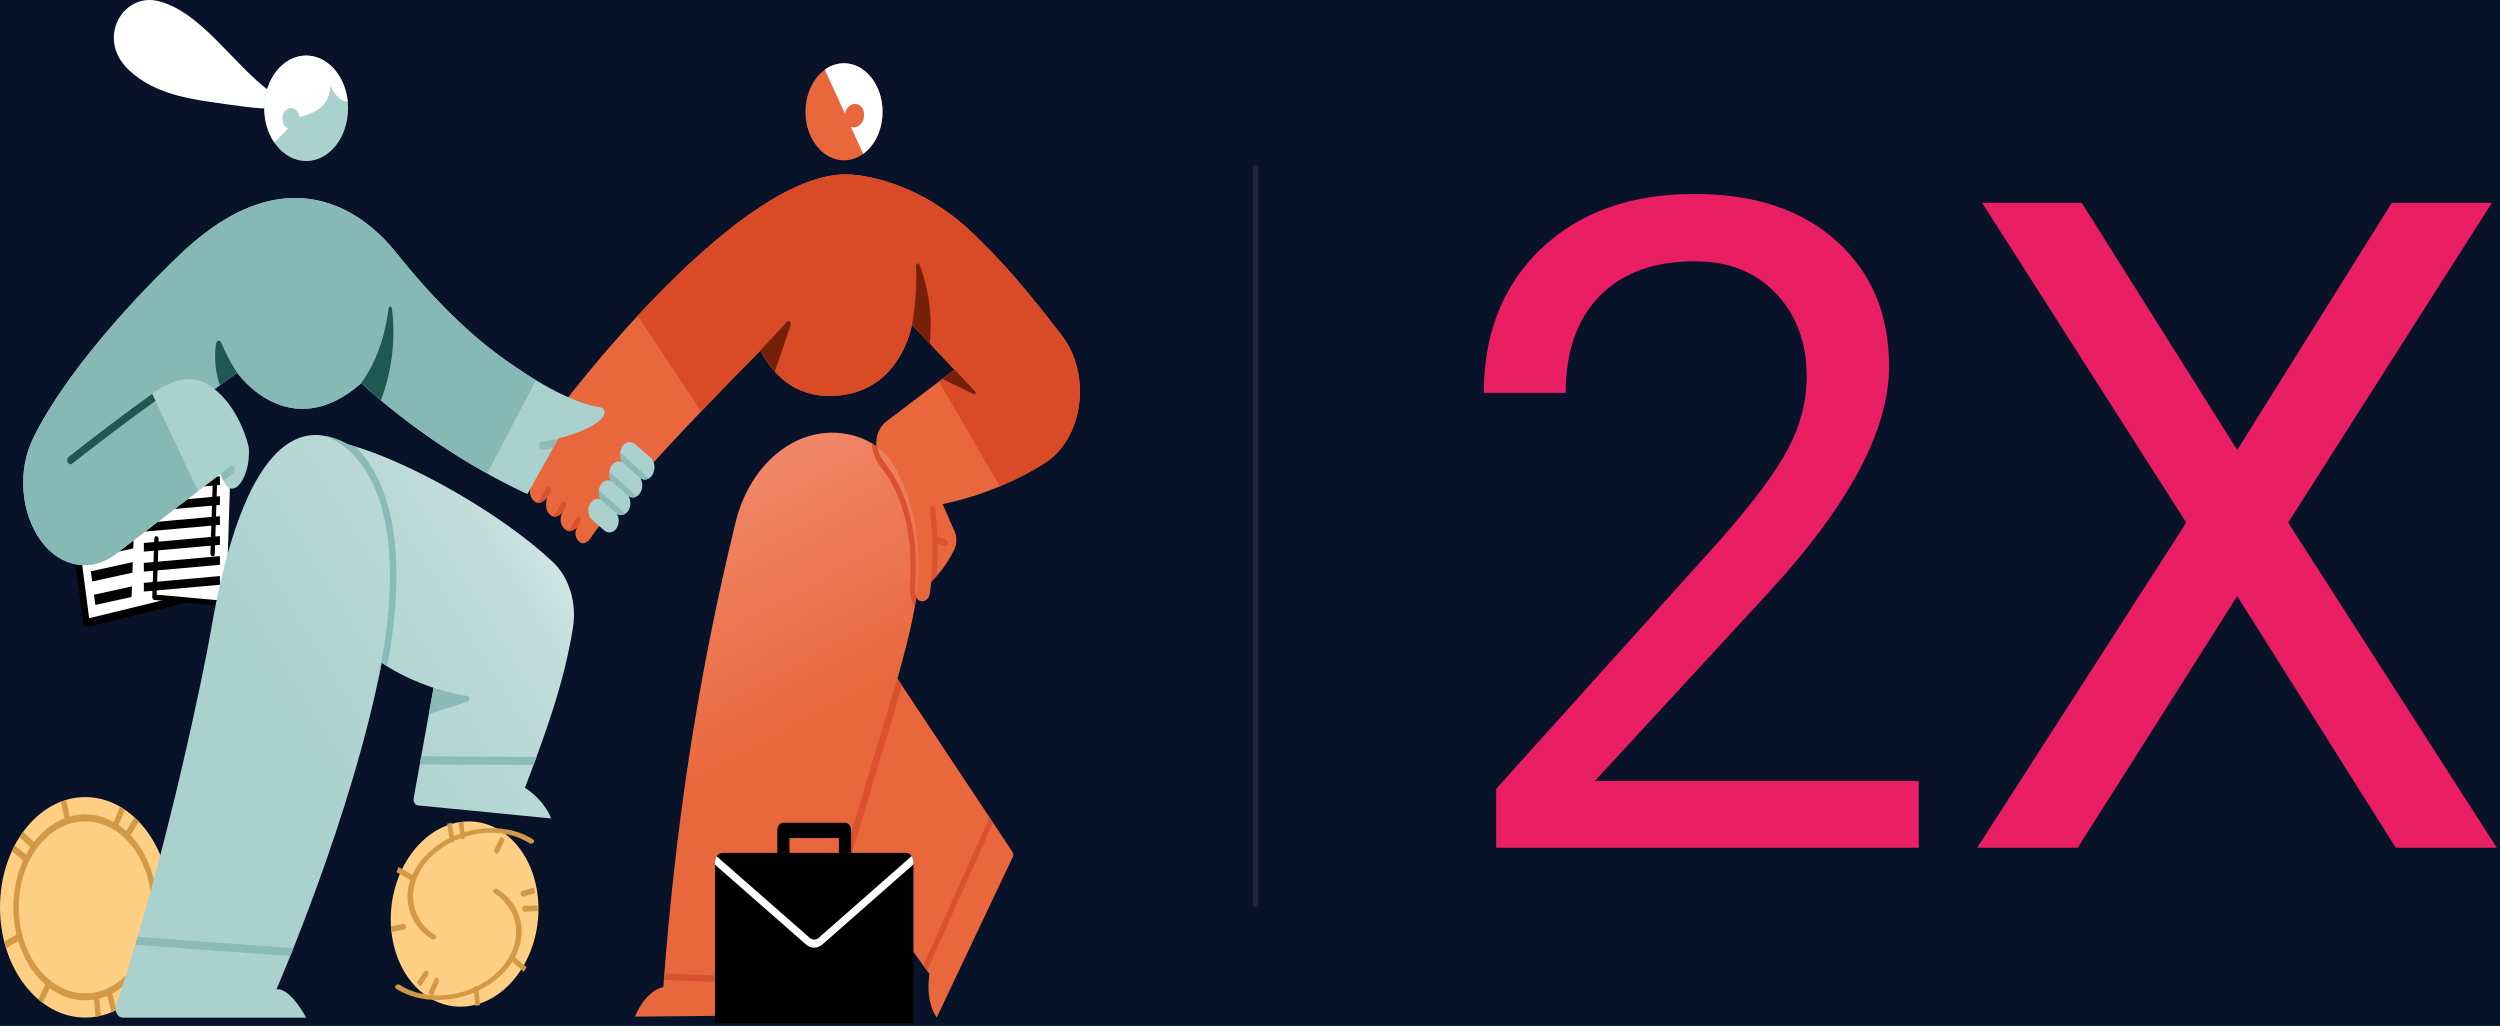 <svg width="463" height="190" viewBox="0 0 463 190" fill="none" xmlns="http://www.w3.org/2000/svg">
<rect width="463" height="190" fill="#081229"/>
<path fill-rule="evenodd" clip-rule="evenodd" d="M32.498 81.215L36.42 110.386L15.928 115.38L12.084 85.759L32.498 81.215Z" fill="white"/>
<path fill-rule="evenodd" clip-rule="evenodd" d="M12.691 86.379L14.744 102.194C14.796 102.604 14.577 102.989 14.252 103.056C13.928 103.123 13.621 102.845 13.568 102.437L11.421 85.89C11.368 85.484 11.584 85.101 11.905 85.03L32.311 80.483C32.468 80.447 32.629 80.493 32.758 80.608C32.888 80.724 32.976 80.899 33.003 81.096L34.93 95.427C34.985 95.836 34.766 96.225 34.443 96.293C34.118 96.363 33.811 96.086 33.756 95.679L31.928 82.093L12.691 86.379Z" fill="black"/>
<path fill-rule="evenodd" clip-rule="evenodd" d="M35.815 109.781L33.915 95.652C33.86 95.243 34.078 94.856 34.403 94.786C34.726 94.718 35.034 94.993 35.089 95.401L37.087 110.253C37.141 110.654 36.931 111.037 36.613 111.115L16.13 116.112C15.972 116.151 15.808 116.107 15.676 115.991C15.544 115.875 15.455 115.696 15.429 115.497L13.73 102.411C13.677 102.002 13.897 101.615 14.221 101.549C14.546 101.481 14.853 101.759 14.906 102.168L16.505 114.491L35.815 109.781Z" fill="black"/>
<path fill-rule="evenodd" clip-rule="evenodd" d="M34.146 108.408L33.886 106.522L17.403 110.143L17.664 112.03L34.146 108.408ZM33.562 104.072L33.302 102.187L16.819 105.808L17.08 107.694L33.562 104.072ZM32.978 99.737L32.718 97.85L16.236 101.472L16.496 103.358L32.978 99.737ZM32.394 95.402L32.134 93.515L15.652 97.136L15.912 99.023L32.394 95.402ZM31.81 91.067L31.55 89.18L15.067 92.801L15.328 94.688L31.81 91.067ZM31.226 86.731L30.966 84.845L14.483 88.466L14.744 90.352L31.226 86.731Z" fill="black"/>
<path fill-rule="evenodd" clip-rule="evenodd" d="M42.673 87.085L41.888 112.204L24.36 110.618L25.272 85.151L42.673 87.085Z" fill="white"/>
<path fill-rule="evenodd" clip-rule="evenodd" d="M45.728 111.643L46.01 102.596C46.018 102.315 46.205 102.108 46.425 102.135C46.646 102.161 46.818 102.411 46.809 102.693L46.512 112.237C46.502 112.514 46.322 112.72 46.105 112.7L28.588 111.121C28.479 111.112 28.377 111.046 28.303 110.94C28.229 110.835 28.19 110.697 28.195 110.559L28.58 99.76C28.59 99.478 28.777 99.273 28.998 99.3C29.218 99.329 29.39 99.58 29.379 99.862L29.012 110.137L45.728 111.643Z" fill="black"/>
<path fill-rule="evenodd" clip-rule="evenodd" d="M22.756 85.601L22.233 99.684C22.223 99.963 22.034 100.167 21.813 100.137C21.59 100.109 21.419 99.858 21.429 99.579L21.971 84.996C21.981 84.719 22.167 84.516 22.387 84.541L39.89 86.541C39.998 86.553 40.099 86.618 40.172 86.723C40.245 86.827 40.283 86.962 40.279 87.097L39.775 102.581C39.766 102.861 39.579 103.065 39.356 103.039C39.134 103.011 38.962 102.762 38.971 102.482L39.458 87.508L22.756 85.601Z" fill="black"/>
<path fill-rule="evenodd" clip-rule="evenodd" d="M40.733 108.295L40.728 106.686L26.637 107.948L26.642 109.558L40.733 108.295ZM40.734 104.598L40.728 102.99L26.637 104.251L26.643 105.86L40.734 104.598ZM40.734 100.901L40.729 99.291L26.638 100.554L26.643 102.163L40.734 100.901ZM40.734 97.204L40.729 95.594L26.638 96.857L26.643 98.466L40.734 97.204ZM40.734 93.507L40.729 91.898L26.638 93.16L26.643 94.77L40.734 93.507ZM40.734 89.81L40.729 88.201L26.638 89.463L26.644 91.072L40.734 89.81Z" fill="black"/>
<path d="M15.787 188.454C24.505 188.454 31.573 179.314 31.573 168.039C31.573 156.764 24.505 147.624 15.787 147.624C7.068 147.624 0 156.764 0 168.039C0 179.314 7.068 188.454 15.787 188.454Z" fill="#FFCF84"/>
<path fill-rule="evenodd" clip-rule="evenodd" d="M15.788 152.114C22.583 152.114 28.101 159.25 28.101 168.038C28.101 176.827 22.583 183.962 15.788 183.962C15.512 183.962 15.287 184.252 15.287 184.609C15.287 184.966 15.512 185.255 15.788 185.255C23.135 185.255 29.101 177.541 29.101 168.038C29.101 158.536 23.135 150.821 15.788 150.821C15.512 150.821 15.287 151.111 15.287 151.468C15.287 151.825 15.512 152.114 15.788 152.114Z" fill="#D29946"/>
<path fill-rule="evenodd" clip-rule="evenodd" d="M15.787 183.962C8.991 183.962 3.473 176.827 3.473 168.038C3.473 159.25 8.991 152.114 15.787 152.114C16.063 152.114 16.288 151.825 16.288 151.468C16.288 151.111 16.063 150.821 15.787 150.821C8.439 150.821 2.474 158.536 2.474 168.038C2.474 177.541 8.439 185.255 15.787 185.255C16.063 185.255 16.288 184.966 16.288 184.609C16.288 184.252 16.063 183.962 15.787 183.962Z" fill="#D29946"/>
<path fill-rule="evenodd" clip-rule="evenodd" d="M17.688 188.305L17.365 184.942C17.331 184.587 17.526 184.264 17.8 184.22C18.074 184.176 18.323 184.428 18.358 184.782L18.677 188.11C18.351 188.188 18.021 188.253 17.688 188.305ZM20.64 187.467L19.745 184.055C19.657 183.716 19.797 183.349 20.059 183.234C20.32 183.12 20.605 183.301 20.692 183.639L21.582 187.03C21.273 187.188 20.959 187.334 20.64 187.467ZM7.085 185.068L8.475 182.111C8.618 181.806 8.926 181.709 9.162 181.895C9.398 182.08 9.473 182.478 9.33 182.784L7.936 185.748C7.646 185.533 7.362 185.306 7.085 185.068ZM28.776 179.636L26.478 177.437C26.257 177.225 26.21 176.82 26.374 176.533C26.538 176.246 26.851 176.185 27.073 176.398L29.32 178.548C29.148 178.918 28.966 179.282 28.776 179.636ZM0.784 174.4L3.484 172.829C3.735 172.682 4.032 172.827 4.145 173.153C4.258 173.478 4.146 173.862 3.894 174.008L1.127 175.619C1.003 175.219 0.888 174.812 0.784 174.4ZM31.105 163.085C31.186 163.502 31.256 163.923 31.317 164.35L28.655 165.161C28.387 165.243 28.117 165.028 28.054 164.68C27.99 164.333 28.157 163.984 28.425 163.902L31.105 163.085ZM2.742 156.541L5.121 158.553C5.352 158.748 5.417 159.149 5.266 159.448C5.115 159.747 4.805 159.831 4.574 159.635L2.205 157.631C2.375 157.26 2.555 156.896 2.742 156.541ZM4.295 154.045L6.229 155.885C6.451 156.096 6.5 156.501 6.335 156.789C6.172 157.076 5.858 157.138 5.636 156.927L3.631 155.018C3.844 154.685 4.066 154.36 4.295 154.045ZM24.912 151.38C25.184 151.629 25.45 151.89 25.709 152.162L23.979 154.982C23.807 155.261 23.492 155.308 23.276 155.086C23.06 154.864 23.024 154.457 23.195 154.177L24.912 151.38ZM22.233 149.398C22.538 149.575 22.838 149.764 23.132 149.965L21.913 152.922C21.783 153.237 21.48 153.357 21.236 153.189C20.993 153.021 20.901 152.629 21.031 152.314L22.233 149.398ZM12.247 148.138L12.951 151.385C13.025 151.728 12.87 152.086 12.604 152.182C12.338 152.278 12.062 152.078 11.988 151.734L11.28 148.467C11.598 148.345 11.92 148.235 12.247 148.138Z" fill="#D29946"/>
<path d="M76.609 182.341C82.077 188.485 90.735 187.619 95.946 180.406C101.158 173.194 100.95 162.366 95.482 156.222C90.013 150.078 81.356 150.944 76.144 158.157C70.932 165.369 71.14 176.197 76.609 182.341Z" fill="#FFCF84"/>
<path fill-rule="evenodd" clip-rule="evenodd" d="M91.455 165.351C96.657 168.713 96.98 175.262 92.176 179.966C87.372 184.671 79.248 185.76 74.046 182.398C73.835 182.262 73.505 182.306 73.31 182.497C73.115 182.688 73.128 182.954 73.339 183.091C78.964 186.726 87.748 185.548 92.942 180.461C98.136 175.374 97.787 168.293 92.162 164.658C91.951 164.522 91.621 164.566 91.425 164.757C91.23 164.948 91.243 165.214 91.455 165.351Z" fill="#D29946"/>
<path fill-rule="evenodd" clip-rule="evenodd" d="M80.635 173.216C75.432 169.854 75.108 163.305 79.912 158.601C84.716 153.896 92.841 152.807 98.043 156.169C98.255 156.305 98.585 156.261 98.78 156.07C98.975 155.879 98.962 155.613 98.75 155.476C93.125 151.841 84.342 153.02 79.147 158.106C73.953 163.193 74.302 170.273 79.928 173.909C80.139 174.045 80.469 174.001 80.664 173.81C80.859 173.619 80.846 173.353 80.635 173.216Z" fill="#D29946"/>
<path fill-rule="evenodd" clip-rule="evenodd" d="M77.158 181.992L78.605 179.885C78.757 179.663 79.032 179.645 79.218 179.844C79.404 180.044 79.43 180.386 79.279 180.608L77.847 182.693C77.613 182.469 77.383 182.236 77.158 181.992ZM79.338 183.943L80.466 181.342C80.578 181.085 80.841 180.998 81.055 181.149C81.267 181.299 81.349 181.631 81.237 181.888L80.116 184.473C79.854 184.307 79.594 184.13 79.338 183.943ZM72.375 171.562L74.651 171.076C74.886 171.026 75.118 171.224 75.169 171.518C75.221 171.813 75.071 172.092 74.837 172.143L72.554 172.629C72.485 172.274 72.425 171.918 72.375 171.562ZM88.04 186.293L87.734 183.212C87.705 182.915 87.874 182.655 88.113 182.631C88.351 182.608 88.569 182.83 88.598 183.128L88.897 186.141C88.613 186.203 88.327 186.254 88.04 186.293ZM73.798 160.57L76.185 161.913C76.407 162.038 76.514 162.36 76.423 162.631C76.332 162.901 76.078 163.02 75.855 162.894L73.409 161.518C73.53 161.198 73.659 160.881 73.798 160.57ZM97.512 179.123C97.356 179.417 97.193 179.706 97.021 179.989L95.028 178.26C94.828 178.087 94.771 177.748 94.902 177.506C95.033 177.263 95.304 177.209 95.504 177.383L97.512 179.123ZM83.685 152.38L84.131 155.425C84.174 155.721 84.018 155.994 83.781 156.034C83.545 156.075 83.318 155.868 83.275 155.572L82.831 152.54C83.114 152.475 83.4 152.422 83.685 152.38ZM85.834 152.28L86.097 154.868C86.127 155.165 85.959 155.426 85.72 155.45C85.482 155.474 85.263 155.252 85.233 154.955L84.961 152.271C85.251 152.262 85.543 152.266 85.834 152.28ZM99.505 167.651C99.546 168.01 99.579 168.37 99.602 168.73L97.189 168.864C96.949 168.877 96.737 168.645 96.716 168.347C96.694 168.049 96.871 167.797 97.11 167.783L99.505 167.651ZM98.865 164.378C98.961 164.724 99.049 165.073 99.128 165.422L96.953 166.048C96.721 166.115 96.481 165.933 96.417 165.641C96.353 165.351 96.489 165.061 96.721 164.994L98.865 164.378ZM93.487 155.534L92.326 157.889C92.203 158.138 91.935 158.207 91.729 158.043C91.522 157.878 91.454 157.543 91.578 157.294L92.746 154.925C92.997 155.118 93.244 155.321 93.487 155.534Z" fill="#D29946"/>
<path fill-rule="evenodd" clip-rule="evenodd" d="M50.203 20.086C50.161 20.004 48.537 20.079 48.411 20.069C46.508 19.92 44.608 19.686 42.714 19.412C36.42 18.502 28.91 17.876 23.717 12.822C17.809 7.073 22.787 -1.373 29.258 0.189C37.235 2.116 43.278 12.07 50.132 17.033" fill="white"/>
<path d="M56.706 29.827C60.989 29.827 64.461 25.454 64.461 20.06C64.461 14.666 60.989 10.293 56.706 10.293C52.423 10.293 48.951 14.666 48.951 20.06C48.951 25.454 52.423 29.827 56.706 29.827Z" fill="#ABD1CE"/>
<path fill-rule="evenodd" clip-rule="evenodd" d="M53.323 23.813L50.789 26.374C49.641 24.672 48.948 22.467 48.948 20.06C48.948 14.669 52.423 10.293 56.703 10.293C60.667 10.293 63.939 14.046 64.403 18.882C63.106 18.69 62.029 17.682 61.16 15.894C61.087 19.538 58.541 20.929 55.471 21.643C55.342 20.715 54.685 20.008 53.895 20.008C53.013 20.008 52.297 20.89 52.297 21.976C52.297 22.814 52.723 23.53 53.323 23.813Z" fill="white"/>
<path fill-rule="evenodd" clip-rule="evenodd" d="M104.401 74.663C104.401 74.663 137.576 30.575 157.874 32.341C161.127 32.624 170.393 34.211 179.345 42.436C185.804 48.369 191.325 55.204 196.682 62.174C199.303 65.587 200.472 70.371 199.825 75.048C199.179 79.726 196.796 83.732 193.412 85.828C188.54 88.852 182.269 91.741 174.573 93.366C174.573 93.366 175.942 96.483 176.792 98.419C177.237 99.431 177.231 100.659 176.777 101.664C176.076 103.169 174.759 105.461 172.475 107.736C172.475 107.736 172.345 108.806 172.221 109.826C172.162 110.305 171.955 110.736 171.643 111.021C171.331 111.308 170.943 111.426 170.562 111.349C169.981 111.233 169.538 110.632 169.488 109.893C169.459 109.445 169.476 108.972 169.538 108.593C169.538 108.593 171.014 95.793 162.989 85.2C162.989 85.2 160.782 80.84 164.158 78.042L176.778 68.472L168.893 60.12C168.893 60.12 167.204 70.578 157.597 72.869C153.46 73.857 145.654 74.165 140.836 64.921C140.836 64.921 115.771 90.005 109.182 99.924C109.182 99.924 108.179 101.133 107.305 100.349C106.815 99.91 106.168 98.999 106.887 97.619C106.887 97.619 105.707 98.96 104.668 98.065C103.976 97.468 103.442 96.298 104.155 94.924C104.155 94.924 102.949 96.314 101.86 95.332C101.127 94.668 100.958 93.5 101.318 92.168C101.318 92.168 100.043 93.762 98.958 92.837C98.198 92.19 97.832 90.846 98.35 89.869L103.166 81.161L104.401 74.663Z" fill="#E9673C"/>
<path fill-rule="evenodd" clip-rule="evenodd" d="M172.118 110.277C172.115 110.225 172.118 110.174 172.126 110.122C173.317 102.486 172.245 94.409 172.245 94.409C172.202 94.082 172.377 93.772 172.638 93.716C172.897 93.662 173.144 93.883 173.187 94.211C173.187 94.211 173.465 96.313 173.586 99.403L175.219 99.978C175.472 100.068 175.621 100.399 175.55 100.719C175.479 101.039 175.215 101.226 174.961 101.136L173.625 100.665C173.663 102.477 173.639 104.538 173.481 106.669C173.168 107.024 172.834 107.38 172.475 107.737C172.475 107.737 172.345 108.807 172.221 109.827C172.202 109.983 172.167 110.134 172.118 110.277Z" fill="#D9512E"/>
<path fill-rule="evenodd" clip-rule="evenodd" d="M118.102 58.471C129.578 46.092 145.948 31.303 157.873 32.341C161.126 32.624 170.392 34.211 179.344 42.436C185.803 48.369 191.324 55.204 196.681 62.174C199.302 65.587 200.471 70.371 199.824 75.048C199.178 79.726 196.795 83.732 193.411 85.828C191.008 87.32 188.265 88.778 185.178 90.069L173.89 70.662L176.777 68.472L168.892 60.12C168.892 60.12 167.203 70.578 157.596 72.869C153.459 73.857 145.653 74.165 140.835 64.921C140.835 64.921 135.916 69.842 129.862 76.191L118.102 58.471Z" fill="#D84B26"/>
<path fill-rule="evenodd" clip-rule="evenodd" d="M105.319 98.369L106.714 95.921C106.866 95.65 107.166 95.589 107.38 95.782C107.594 95.977 107.643 96.352 107.49 96.622C107.49 96.622 106.832 97.725 106.887 97.622C106.887 97.622 106.144 98.467 105.319 98.369ZM102.552 95.674L103.989 93.153C104.142 92.883 104.442 92.822 104.655 93.014C104.869 93.208 104.918 93.584 104.765 93.855L104.151 94.931C104.095 94.995 103.371 95.788 102.552 95.674ZM99.597 93.124L101.181 90.342C101.335 90.073 101.633 90.01 101.847 90.204C102.062 90.398 102.111 90.774 101.957 91.043L101.309 92.183C101.213 92.297 100.431 93.204 99.597 93.124Z" fill="#D9512E"/>
<path d="M156.308 29.697C160.25 29.697 163.446 25.672 163.446 20.706C163.446 15.741 160.25 11.716 156.308 11.716C152.366 11.716 149.17 15.741 149.17 20.706C149.17 25.672 152.366 29.697 156.308 29.697Z" fill="#E9673C"/>
<path fill-rule="evenodd" clip-rule="evenodd" d="M152.763 12.902C153.807 12.147 155.017 11.716 156.307 11.716C160.247 11.716 163.445 15.744 163.445 20.706C163.445 24.036 162.004 26.946 159.866 28.499L157.591 23.503C158.058 23.684 158.598 23.624 159.075 23.282C159.953 22.653 160.287 21.307 159.823 20.279C159.358 19.251 158.268 18.927 157.391 19.556C156.911 19.9 156.592 20.459 156.48 21.064L152.763 12.902Z" fill="white"/>
<path fill-rule="evenodd" clip-rule="evenodd" d="M176.639 68.32L176.665 68.301C176.665 68.301 179.154 70.967 180.618 72.534C180.704 72.626 180.724 72.78 180.667 72.902C180.61 73.024 180.49 73.077 180.387 73.024L174.54 70.167L176.78 68.469L176.639 68.32ZM140.143 65.615L145.772 59.59C145.918 59.432 146.133 59.422 146.29 59.567C146.445 59.712 146.502 59.972 146.426 60.197L143.508 68.833C142.553 67.772 141.652 66.481 140.837 64.918C140.837 64.918 140.591 65.163 140.143 65.615ZM168.909 60.132C169.363 57.792 169.832 53.973 169.654 49.239C169.646 49.035 169.753 48.853 169.91 48.802C170.066 48.751 170.23 48.845 170.301 49.028C171.318 51.656 172.914 57.045 172.172 63.59L168.909 60.132Z" fill="#76200A"/>
<path fill-rule="evenodd" clip-rule="evenodd" d="M117.597 188.279C117.597 188.279 119.319 183.616 122.844 182.793C124.978 153.9 129.134 125.714 136.216 96.781C139.02 85.349 148.168 78.364 157.513 80.52C160.21 81.141 162.753 82.502 164.75 85.01C165.636 86.124 172 95.951 169.598 111.303C168.836 116.166 167.282 121.887 166.201 125.68C166.201 125.68 185.03 154.037 187.531 157.805C187.694 158.05 187.716 158.4 187.586 158.677C185.788 162.471 173.488 188.431 173.488 188.431C173.488 188.431 171.328 185.808 172.135 180.385L156.405 158.657C156.405 158.657 148.412 182.957 146.971 187.336C146.838 187.744 146.524 188.01 146.174 188.013C142.08 188.052 117.597 188.279 117.597 188.279Z" fill="url(#paint0_linear)"/>
<path fill-rule="evenodd" clip-rule="evenodd" d="M123.034 180.286L148.948 181.327L148.557 182.515L122.942 181.486C122.972 181.086 123.003 180.685 123.034 180.286ZM183.915 152.356L171.683 179.759L171.006 178.823L183.259 151.369L183.915 152.356ZM166.463 124.754C166.373 125.072 166.286 125.38 166.201 125.678L167.07 126.986L157.247 159.816L156.405 158.654L155.444 161.577L166.463 124.754ZM161.455 82.093C161.815 82.311 162.167 82.55 162.51 82.81C162.639 83.514 162.912 84.309 163.431 85.129C164.26 86.434 170.554 92.77 169.47 108.371C169.406 109.301 169.499 110.032 169.703 110.588C169.67 110.822 169.635 111.062 169.597 111.301C169.551 111.595 169.503 111.893 169.45 112.194C169.381 112.107 169.313 112.016 169.248 111.917C168.732 111.138 168.401 109.961 168.519 108.266C169.563 93.235 163.484 87.138 162.686 85.88C161.808 84.497 161.509 83.163 161.455 82.093Z" fill="#D9512E"/>
<path fill-rule="evenodd" clip-rule="evenodd" d="M70.683 122.734C65.254 151.077 51.196 183.222 51.196 183.222C53.806 182.902 56.704 188.469 56.704 188.469C56.704 188.469 30.348 188.469 22.747 188.469C22.298 188.469 21.879 188.184 21.632 187.712C21.385 187.24 21.343 186.643 21.52 186.124C30.958 158.125 38.071 122.644 38.983 117.235C45.254 80.062 56.119 79.707 60.809 80.863C62.141 81.191 63.346 81.672 64.425 82.292C75.656 85.338 92.969 95.184 102.453 104.141C105.43 106.972 106.851 111.706 106.103 116.309C104.481 126.368 101.127 135.643 97.22 145.888C101.08 148.432 102.062 151.578 102.062 151.578C102.062 151.578 82.124 149.622 77.389 149.159C77.138 149.133 76.908 148.972 76.758 148.717C76.609 148.462 76.555 148.138 76.612 147.828C77.439 143.237 80.297 127.385 80.297 127.385C76.865 126.227 73.615 124.756 70.683 122.734Z" fill="url(#paint1_linear)"/>
<path fill-rule="evenodd" clip-rule="evenodd" d="M25.491 173.506L54.343 175.605C54.139 176.117 53.944 176.604 53.756 177.07L25.053 174.981C25.199 174.491 25.345 173.999 25.491 173.506ZM98.809 141.683L77.742 141.557L78.013 140.055L99.364 140.182C99.182 140.68 98.996 141.181 98.809 141.683ZM60.125 80.72C60.365 80.762 60.593 80.811 60.808 80.866C62.141 81.193 63.345 81.675 64.424 82.294C64.885 82.419 65.356 82.556 65.836 82.703C66.966 83.817 68.146 85.281 69.231 87.196C72.716 93.351 75.257 104.26 71.711 123.415C71.364 123.195 71.021 122.969 70.682 122.736C70.442 123.989 70.185 125.249 69.914 126.511C69.902 126.411 69.906 126.308 69.927 126.205C74.232 105.746 71.815 94.348 68.26 88.07C64.799 81.959 60.305 80.804 60.305 80.804C60.24 80.787 60.18 80.759 60.125 80.72Z" fill="#8ABBB8"/>
<path fill-rule="evenodd" clip-rule="evenodd" d="M78.973 126.92V126.912C78.973 126.912 82.767 128.309 86.537 128.911C86.738 128.935 86.897 129.139 86.911 129.394C86.926 129.648 86.795 129.879 86.598 129.941C84.235 130.699 80.798 131.8 79.421 132.24L80.296 127.386C79.852 127.236 79.412 127.081 78.973 126.92Z" fill="#8ABBB8"/>
<path fill-rule="evenodd" clip-rule="evenodd" d="M40.85 87.801C40.85 87.801 41.275 89.165 41.997 90.025C42.405 90.512 43.21 90.73 43.931 90.122C45.295 88.972 46.306 86.092 46.078 82.978C46.019 82.172 44.263 75.631 39.722 72.06L43.931 69.021C43.931 69.021 53.49 82.72 66.948 70.941C66.948 70.941 79.289 82.981 97.668 91.506L103.42 81.198C103.42 81.198 110.521 79.499 111.823 76.915C112.02 76.526 112.249 75.491 110.744 75.342C110.063 75.275 104.839 74.392 95.594 68.051C93.058 66.31 84.704 60.969 73.567 47.041C71.224 44.111 56.35 25.249 33.424 47.041C29.4 50.865 13.542 66.346 6.235 80.954C3.205 87.029 3.77 94.904 7.615 100.197C7.614 100.197 7.614 100.197 7.614 100.197C11.132 105.039 16.875 106.08 21.332 102.681C29.372 96.552 40.85 87.801 40.85 87.801Z" fill="#ABD1CE"/>
<path fill-rule="evenodd" clip-rule="evenodd" d="M40.728 87.892L42.567 86.347C42.846 86.127 43.215 86.234 43.389 86.586C43.564 86.938 43.48 87.401 43.2 87.622L41.377 89.059C41.039 88.402 40.851 87.799 40.851 87.799L40.728 87.892ZM103.374 81.278L103.335 81.35C103.287 81.36 103.262 81.368 103.262 81.368L102.363 82.978C101.35 83.154 100.505 83.293 100.505 83.293C100.178 83.345 99.879 83.053 99.837 82.641C99.795 82.231 100.027 81.854 100.353 81.801C100.353 81.801 101.948 81.542 103.374 81.278Z" fill="#8ABBB8"/>
<path fill-rule="evenodd" clip-rule="evenodd" d="M36.683 90.954L21.333 102.672C16.876 106.075 11.131 105.038 7.613 100.194C7.613 100.194 7.613 100.194 7.614 100.194C3.77 94.903 3.205 87.031 6.234 80.959C13.54 66.35 29.401 50.865 33.425 47.041C56.351 25.249 71.225 44.111 73.568 47.041C84.705 60.969 93.059 66.31 95.595 68.051C96.896 68.943 98.117 69.728 99.257 70.416L90.22 87.704C76.032 79.804 66.949 70.941 66.949 70.941C53.491 82.72 43.932 69.021 43.932 69.021L39.713 72.09C34.649 67.451 28.19 72.947 28.19 72.947L36.683 90.954Z" fill="#86B8B5"/>
<path fill-rule="evenodd" clip-rule="evenodd" d="M28.293 72.865C28.226 72.919 28.191 72.948 28.191 72.948L28.797 74.234C23.671 77.894 18.531 81.832 13.354 85.874C13.075 86.092 12.706 85.984 12.533 85.63C12.359 85.278 12.445 84.814 12.725 84.596C17.944 80.52 23.125 76.552 28.293 72.865ZM66.675 71.179C67.616 70.044 70.911 65.542 71.972 57.093C71.994 56.911 72.116 56.775 72.262 56.768C72.408 56.761 72.537 56.886 72.571 57.065C72.868 59.229 73.12 62.936 72.355 67.456C72.001 69.537 71.433 71.793 70.554 74.148C68.221 72.182 66.95 70.942 66.95 70.942C66.859 71.022 66.767 71.101 66.675 71.179ZM40.716 71.361C39.642 68.198 39.76 65.339 40.008 63.622C40.047 63.357 40.215 63.151 40.427 63.109C40.639 63.065 40.849 63.196 40.952 63.434C42.143 66.265 43.284 68.104 43.923 69.029L40.716 71.361Z" fill="#1F5753"/>
<path fill-rule="evenodd" clip-rule="evenodd" d="M115.254 85.597C114.752 84.835 114.69 83.717 115.159 82.863C115.723 81.835 116.844 81.576 117.66 82.287L120.425 84.693C121.241 85.403 121.446 86.815 120.882 87.844C120.368 88.78 119.392 89.077 118.605 88.585C119.042 89.329 119.078 90.37 118.637 91.173C118.133 92.093 117.177 92.386 116.404 91.907C116.835 92.638 116.872 93.663 116.438 94.454C115.943 95.356 115.006 95.645 114.247 95.177C114.673 95.897 114.709 96.908 114.283 97.685C113.747 98.663 112.682 98.908 111.905 98.233L109.691 96.305C108.916 95.63 108.72 94.288 109.256 93.313C109.716 92.477 110.562 92.176 111.283 92.531C110.796 91.795 110.737 90.713 111.189 89.887C111.656 89.036 112.518 88.731 113.251 89.093C112.757 88.344 112.696 87.244 113.157 86.405C113.632 85.538 114.508 85.229 115.254 85.597Z" fill="#ABD1CE"/>
<path fill-rule="evenodd" clip-rule="evenodd" d="M110.909 90.743L115.78 95.174C115.307 95.467 114.74 95.483 114.248 95.179C114.28 95.233 111.258 92.52 111.284 92.532C110.954 92.033 110.82 91.373 110.909 90.743ZM112.863 87.347C112.872 87.355 112.881 87.362 112.889 87.37L117.864 91.896C117.88 91.91 117.894 91.925 117.907 91.941C117.438 92.206 116.885 92.206 116.405 91.908C116.455 91.994 113.192 89.065 113.252 89.095C112.93 88.606 112.791 87.967 112.863 87.347ZM114.865 83.785C114.887 83.799 114.907 83.815 114.927 83.833L119.902 88.359C119.987 88.436 120.046 88.541 120.075 88.657C119.61 88.893 119.074 88.88 118.606 88.586C118.634 88.636 115.241 85.591 115.255 85.599C114.921 85.09 114.781 84.426 114.865 83.785Z" fill="#8ABBB8"/>
<path fill-rule="evenodd" clip-rule="evenodd" d="M169.168 159.685C169.168 158.729 168.553 157.954 167.795 157.954C162 157.954 139.579 157.954 133.784 157.954C133.026 157.954 132.411 158.729 132.411 159.685C132.411 166.285 132.411 189.519 132.411 189.519H169.168V159.685Z" fill="black"/>
<path fill-rule="evenodd" clip-rule="evenodd" d="M143.956 157.955V153.79C143.956 153.005 144.462 152.369 145.085 152.369H156.492C157.116 152.369 157.621 153.005 157.621 153.79V157.955H155.364V155.211H146.214V157.955H143.956Z" fill="black"/>
<path fill-rule="evenodd" clip-rule="evenodd" d="M168.83 158.55C169.04 158.854 169.168 159.251 169.168 159.685V160.087L152.311 174.912C151.397 175.715 150.182 175.716 149.267 174.915L132.411 160.136V159.685C132.411 159.266 132.529 158.881 132.726 158.581L149.95 173.68C150.454 174.122 151.124 174.121 151.627 173.679L168.83 158.55Z" fill="white"/>
<line x1="232.5" y1="168" x2="232.5" y2="30.625" stroke="#1E273C"/>
<path d="M355.352 157H277.094V146.09L318.438 100.152C324.562 93.207 328.773 87.574 331.07 83.254C333.422 78.879 334.598 74.367 334.598 69.719C334.598 63.484 332.711 58.371 328.938 54.379C325.164 50.387 320.133 48.391 313.844 48.391C306.297 48.391 300.418 50.551 296.207 54.871C292.051 59.137 289.973 65.098 289.973 72.754H274.797C274.797 61.762 278.324 52.875 285.379 46.094C292.488 39.312 301.977 35.922 313.844 35.922C324.945 35.922 333.723 38.848 340.176 44.699C346.629 50.496 349.855 58.234 349.855 67.914C349.855 79.672 342.363 93.672 327.379 109.914L295.387 144.613H355.352V157ZM414.332 83.336L442.961 37.562H461.5L423.766 96.789L462.402 157H443.699L414.332 110.406L384.801 157H366.18L404.898 96.789L367.082 37.562H385.539L414.332 83.336Z" fill="#E91E63"/>
<defs>
<linearGradient id="paint0_linear" x1="152.7" y1="134.254" x2="89.816" y2="17.739" gradientUnits="userSpaceOnUse">
<stop stop-color="#E9673C"/>
<stop offset="1" stop-color="#FFBDB4"/>
</linearGradient>
<linearGradient id="paint1_linear" x1="70.832" y1="158.819" x2="145.364" y2="113.158" gradientUnits="userSpaceOnUse">
<stop stop-color="#ABD1CE"/>
<stop offset="0.52" stop-color="#BFDCD9"/>
<stop offset="1" stop-color="white"/>
</linearGradient>
</defs>
</svg>
